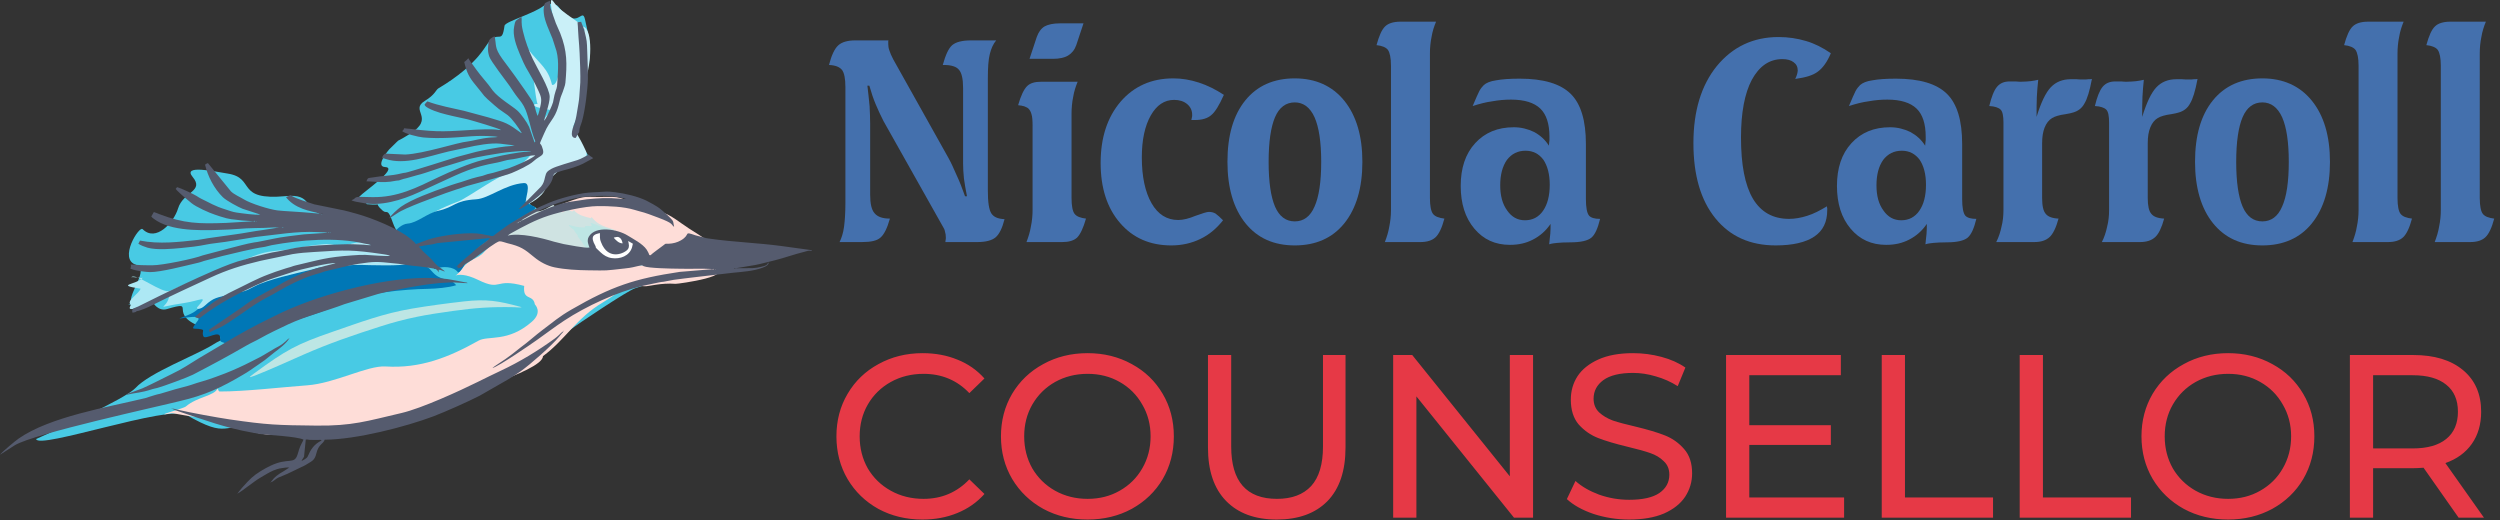 <svg width="269" height="56" viewBox="0 0 269 56" fill="none" xmlns="http://www.w3.org/2000/svg">
<rect x="0" y="0" width="269" height="56" fill="#333333" stroke="none"/>
<path d="M92.014 4.346H95.606C95.576 4.376 95.576 4.436 95.576 4.496C95.576 4.556 95.576 4.646 95.576 4.737C95.576 4.947 95.606 5.187 95.696 5.428C95.785 5.699 95.905 5.999 96.115 6.39L102.071 17.029C102.341 17.51 102.61 18.111 102.91 18.803C103.239 19.494 103.538 20.275 103.838 21.117H104.047C103.897 20.426 103.808 19.764 103.718 19.193C103.658 18.622 103.628 18.051 103.628 17.54V9.455C103.628 8.494 103.478 7.832 103.179 7.502C102.909 7.171 102.371 6.991 101.562 6.991H101.443C101.742 5.909 102.071 5.187 102.46 4.857C102.85 4.526 103.508 4.346 104.496 4.346H107.19C106.861 4.737 106.651 5.218 106.502 5.819C106.352 6.42 106.292 7.291 106.292 8.403V20.515C106.292 21.748 106.412 22.589 106.681 22.98C106.951 23.371 107.4 23.551 108.088 23.581C107.849 24.543 107.519 25.204 107.13 25.535C106.741 25.865 106.082 26.046 105.155 26.046H101.712C101.742 25.986 101.742 25.925 101.742 25.835C101.772 25.775 101.772 25.685 101.772 25.535C101.772 25.324 101.742 25.114 101.682 24.934C101.652 24.723 101.562 24.543 101.443 24.363L95.067 13.032C94.768 12.461 94.498 11.86 94.229 11.229C93.959 10.597 93.75 9.936 93.54 9.215H93.331C93.421 9.996 93.51 10.748 93.57 11.439C93.6 12.13 93.63 12.761 93.63 13.332V20.966C93.63 21.928 93.78 22.589 94.109 22.95C94.438 23.341 94.977 23.521 95.755 23.521C95.456 24.573 95.127 25.234 94.737 25.565C94.378 25.895 93.72 26.046 92.762 26.046H90.337C90.547 25.625 90.726 25.084 90.816 24.423C90.906 23.761 90.966 22.89 90.966 21.778V9.395C90.966 8.463 90.846 7.862 90.607 7.532C90.337 7.201 89.888 7.021 89.2 6.991C89.469 5.939 89.799 5.247 90.188 4.887C90.577 4.526 91.206 4.346 92.014 4.346L92.014 4.346Z" fill="#4470AD"/>
<path d="M112.034 8.794H115.955C115.746 9.305 115.566 9.846 115.476 10.417C115.356 10.988 115.297 11.62 115.297 12.251V21.297C115.297 22.169 115.416 22.74 115.626 23.01C115.835 23.281 116.254 23.461 116.853 23.521C116.554 24.573 116.225 25.234 115.895 25.565C115.536 25.895 114.997 26.046 114.309 26.046H110.448C110.657 25.505 110.837 24.934 110.926 24.363C111.046 23.792 111.106 23.191 111.106 22.59V13.543C111.106 12.972 111.076 12.551 110.986 12.281C110.926 12.04 110.807 11.83 110.657 11.68C110.567 11.589 110.418 11.529 110.208 11.439C110.028 11.379 109.819 11.349 109.55 11.319C109.849 10.267 110.178 9.606 110.507 9.275C110.837 8.944 111.346 8.794 112.034 8.794ZM114.039 2.513H116.584L115.806 4.857C115.626 5.368 115.327 5.729 114.937 5.969C114.548 6.209 113.98 6.33 113.291 6.33H110.777L111.555 3.985C111.735 3.474 112.004 3.084 112.393 2.843C112.782 2.633 113.321 2.513 114.039 2.513Z" fill="#4470AD"/>
<path d="M131.69 10.207C131.181 11.349 130.732 12.07 130.313 12.401C129.924 12.732 129.355 12.912 128.607 12.912H128.188C128.218 12.822 128.218 12.732 128.248 12.641C128.278 12.551 128.278 12.461 128.278 12.371C128.278 11.89 128.098 11.499 127.739 11.199C127.38 10.898 126.901 10.748 126.332 10.748C125.284 10.748 124.446 11.319 123.818 12.431C123.189 13.543 122.86 15.046 122.86 16.939C122.86 19.013 123.219 20.666 123.907 21.868C124.596 23.07 125.554 23.672 126.781 23.672C127.29 23.672 127.918 23.521 128.637 23.221C129.385 22.95 129.864 22.8 130.074 22.8C130.343 22.8 130.583 22.86 130.792 22.98C131.002 23.131 131.271 23.371 131.6 23.702C130.912 24.573 130.104 25.265 129.146 25.715C128.218 26.166 127.17 26.407 126.033 26.407C123.728 26.407 121.902 25.595 120.525 24.002C119.118 22.379 118.429 20.215 118.429 17.54C118.429 14.805 119.148 12.611 120.585 10.928C122.022 9.275 123.907 8.434 126.242 8.434C127.17 8.434 128.068 8.584 128.996 8.884C129.924 9.185 130.822 9.636 131.69 10.207V10.207Z" fill="#4470AD"/>
<path d="M139.318 11.018C138.36 11.018 137.642 11.559 137.192 12.611C136.744 13.663 136.504 15.256 136.504 17.42C136.504 19.584 136.743 21.177 137.192 22.229C137.641 23.281 138.36 23.822 139.318 23.822C140.276 23.822 140.994 23.281 141.443 22.229C141.922 21.177 142.162 19.554 142.162 17.42C142.162 15.286 141.922 13.693 141.443 12.611C140.964 11.559 140.246 11.018 139.318 11.018ZM139.318 8.434C141.563 8.434 143.359 9.245 144.646 10.838C145.933 12.431 146.592 14.625 146.592 17.42C146.592 20.215 145.933 22.439 144.646 24.032C143.359 25.625 141.563 26.407 139.318 26.407C137.073 26.407 135.307 25.625 134.02 24.032C132.732 22.439 132.074 20.215 132.074 17.42C132.074 14.595 132.703 12.401 133.99 10.808C135.277 9.215 137.073 8.433 139.318 8.433V8.434Z" fill="#4470AD"/>
<path d="M150.687 2.332H154.519C154.309 2.843 154.13 3.384 154.04 3.955C153.92 4.526 153.86 5.127 153.86 5.759V21.297C153.86 22.169 153.98 22.74 154.189 23.01C154.399 23.281 154.818 23.461 155.417 23.521C155.147 24.543 154.818 25.204 154.459 25.535C154.1 25.866 153.561 26.046 152.842 26.046H149.011C149.221 25.505 149.4 24.934 149.49 24.363C149.61 23.792 149.67 23.191 149.67 22.589V7.081C149.67 6.239 149.55 5.668 149.34 5.368C149.131 5.097 148.712 4.917 148.113 4.857C148.383 3.865 148.682 3.174 149.041 2.843C149.37 2.513 149.939 2.332 150.687 2.332Z" fill="#4470AD"/>
<path d="M161.423 19.945C161.423 21.057 161.663 21.958 162.172 22.65C162.651 23.341 163.279 23.702 164.087 23.702C164.896 23.702 165.554 23.371 166.033 22.68C166.512 21.988 166.752 21.057 166.752 19.885C166.752 18.743 166.512 17.841 166.063 17.18C165.584 16.549 164.956 16.218 164.147 16.218C163.309 16.218 162.651 16.549 162.142 17.21C161.663 17.901 161.423 18.803 161.423 19.945ZM166.841 24.092C166.332 24.844 165.704 25.385 164.956 25.775C164.207 26.166 163.399 26.346 162.471 26.346C160.885 26.346 159.627 25.775 158.64 24.603C157.652 23.431 157.173 21.898 157.173 20.005C157.173 18.081 157.682 16.549 158.729 15.406C159.777 14.264 161.154 13.693 162.89 13.693C163.668 13.693 164.387 13.874 165.075 14.204C165.734 14.565 166.273 15.046 166.662 15.677C166.692 15.406 166.692 15.196 166.722 15.076C166.722 14.926 166.722 14.806 166.722 14.715C166.722 13.333 166.392 12.311 165.734 11.68C165.075 11.049 164.028 10.718 162.591 10.718C161.902 10.718 161.244 10.778 160.586 10.898C159.897 10.988 159.208 11.169 158.46 11.409C158.789 10.628 159.029 10.087 159.179 9.786C159.328 9.516 159.508 9.305 159.658 9.155C159.927 8.915 160.346 8.734 160.975 8.644C161.603 8.524 162.471 8.464 163.519 8.464C166.063 8.464 167.889 9.005 168.997 10.087C170.104 11.169 170.643 12.972 170.643 15.497V21.418C170.643 22.349 170.763 22.92 170.972 23.191C171.182 23.431 171.571 23.552 172.17 23.552C171.93 24.543 171.631 25.235 171.242 25.565C170.853 25.896 170.104 26.076 168.967 26.076C168.338 26.076 167.889 26.106 167.56 26.136C167.26 26.166 166.961 26.197 166.692 26.287C166.722 25.896 166.782 25.505 166.812 25.145C166.842 24.754 166.842 24.423 166.842 24.093L166.841 24.092Z" fill="#4470AD"/>
<path d="M196.999 5.729C196.61 6.66 196.131 7.322 195.592 7.712C195.083 8.103 194.275 8.343 193.168 8.494C193.257 8.283 193.347 8.103 193.377 7.953C193.407 7.802 193.437 7.682 193.437 7.592C193.437 7.201 193.287 6.901 192.988 6.69C192.719 6.48 192.299 6.36 191.791 6.36C190.384 6.36 189.306 7.111 188.498 8.584C187.72 10.056 187.331 12.13 187.331 14.805C187.331 17.721 187.75 19.915 188.618 21.387C189.486 22.83 190.773 23.551 192.509 23.551C193.138 23.551 193.796 23.431 194.455 23.221C195.143 23.01 195.832 22.649 196.58 22.198C196.58 22.259 196.58 22.319 196.61 22.409C196.61 22.499 196.61 22.589 196.61 22.619C196.61 23.881 196.161 24.813 195.233 25.445C194.305 26.076 192.898 26.406 191.072 26.406C188.318 26.406 186.163 25.445 184.577 23.491C182.99 21.537 182.212 18.832 182.212 15.406C182.212 11.95 183.05 9.185 184.726 7.111C186.433 5.037 188.648 3.985 191.372 3.985C192.419 3.985 193.377 4.135 194.305 4.406C195.233 4.676 196.131 5.127 196.999 5.728V5.729Z" fill="#4470AD"/>
<path d="M201.908 19.945C201.908 21.057 202.147 21.958 202.656 22.65C203.135 23.341 203.764 23.702 204.572 23.702C205.38 23.702 206.039 23.371 206.518 22.68C206.997 21.988 207.236 21.057 207.236 19.885C207.236 18.743 206.997 17.841 206.548 17.18C206.069 16.549 205.44 16.218 204.632 16.218C203.794 16.218 203.135 16.549 202.626 17.21C202.147 17.901 201.908 18.803 201.908 19.945ZM207.326 24.092C206.817 24.844 206.188 25.385 205.44 25.775C204.692 26.166 203.883 26.346 202.955 26.346C201.369 26.346 200.112 25.775 199.124 24.603C198.136 23.431 197.657 21.898 197.657 20.005C197.657 18.081 198.166 16.549 199.214 15.406C200.262 14.264 201.639 13.693 203.375 13.693C204.153 13.693 204.871 13.874 205.56 14.204C206.218 14.565 206.757 15.046 207.146 15.677C207.176 15.406 207.176 15.196 207.206 15.076C207.206 14.926 207.206 14.806 207.206 14.715C207.206 13.333 206.877 12.311 206.218 11.68C205.56 11.049 204.512 10.718 203.076 10.718C202.387 10.718 201.728 10.778 201.07 10.898C200.381 10.988 199.693 11.169 198.945 11.409C199.274 10.628 199.513 10.087 199.663 9.786C199.813 9.516 199.992 9.305 200.142 9.155C200.412 8.915 200.83 8.734 201.459 8.644C202.088 8.524 202.956 8.464 204.003 8.464C206.548 8.464 208.374 9.005 209.481 10.087C210.589 11.169 211.128 12.972 211.128 15.497V21.418C211.128 22.349 211.247 22.92 211.457 23.191C211.666 23.431 212.055 23.552 212.654 23.552C212.415 24.543 212.115 25.235 211.726 25.565C211.337 25.896 210.589 26.076 209.451 26.076C208.822 26.076 208.374 26.106 208.044 26.136C207.745 26.166 207.446 26.197 207.176 26.287C207.206 25.896 207.266 25.505 207.296 25.145C207.326 24.754 207.326 24.423 207.326 24.093V24.092Z" fill="#4470AD"/>
<path d="M219.314 8.584C219.254 9.155 219.194 9.756 219.164 10.417C219.134 11.079 219.134 11.8 219.134 12.581C219.613 11.018 220.122 9.966 220.661 9.395C221.199 8.824 221.918 8.524 222.816 8.524C222.936 8.524 223.145 8.524 223.415 8.524C223.714 8.554 223.953 8.554 224.103 8.554C224.372 8.554 224.552 8.554 224.702 8.524C224.851 8.524 224.971 8.524 225.091 8.494C224.851 9.786 224.582 10.658 224.283 11.139C224.013 11.649 223.594 11.95 223.085 12.1C222.906 12.16 222.636 12.22 222.277 12.281C221.589 12.371 221.11 12.521 220.81 12.701C220.451 12.912 220.182 13.272 220.002 13.723C219.823 14.174 219.733 14.715 219.733 15.406V21.297C219.733 22.139 219.852 22.71 220.122 23.01C220.361 23.311 220.81 23.491 221.499 23.521C221.229 24.513 220.9 25.174 220.541 25.505C220.152 25.866 219.613 26.046 218.895 26.046H214.794C215.063 25.535 215.243 24.964 215.362 24.393C215.512 23.822 215.572 23.221 215.572 22.59V13.182C215.572 12.491 215.482 12.01 215.272 11.8C215.063 11.589 214.644 11.439 214.045 11.409C214.285 10.417 214.554 9.726 214.883 9.335C215.213 8.944 215.662 8.764 216.23 8.764C216.41 8.764 216.619 8.764 216.889 8.764C217.158 8.794 217.368 8.794 217.458 8.794C217.817 8.794 218.146 8.764 218.475 8.734C218.775 8.704 219.044 8.644 219.314 8.584Z" fill="#4470AD"/>
<path d="M230.678 8.584C230.619 9.155 230.559 9.756 230.529 10.417C230.499 11.079 230.499 11.8 230.499 12.581C230.978 11.018 231.486 9.966 232.025 9.395C232.564 8.824 233.282 8.524 234.18 8.524C234.3 8.524 234.51 8.524 234.779 8.524C235.078 8.554 235.318 8.554 235.468 8.554C235.737 8.554 235.917 8.554 236.066 8.524C236.216 8.524 236.336 8.524 236.455 8.494C236.216 9.786 235.946 10.658 235.647 11.139C235.378 11.649 234.959 11.95 234.45 12.1C234.27 12.16 234.001 12.22 233.642 12.281C232.953 12.371 232.474 12.521 232.175 12.701C231.816 12.912 231.546 13.272 231.367 13.723C231.187 14.174 231.097 14.715 231.097 15.406V21.297C231.097 22.139 231.217 22.71 231.486 23.01C231.726 23.311 232.175 23.491 232.863 23.521C232.594 24.513 232.265 25.174 231.906 25.505C231.516 25.866 230.978 26.046 230.259 26.046H226.158C226.428 25.535 226.607 24.964 226.727 24.393C226.877 23.822 226.937 23.221 226.937 22.59V13.182C226.937 12.491 226.847 12.01 226.637 11.8C226.428 11.589 226.009 11.439 225.41 11.409C225.649 10.417 225.919 9.726 226.248 9.335C226.577 8.944 227.026 8.764 227.595 8.764C227.775 8.764 227.984 8.764 228.253 8.764C228.523 8.794 228.733 8.794 228.822 8.794C229.181 8.794 229.511 8.764 229.84 8.734C230.139 8.704 230.409 8.644 230.678 8.584Z" fill="#4470AD"/>
<path d="M243.43 11.018C242.472 11.018 241.753 11.559 241.304 12.611C240.855 13.663 240.616 15.256 240.616 17.42C240.616 19.584 240.855 21.177 241.304 22.229C241.753 23.281 242.472 23.822 243.43 23.822C244.387 23.822 245.106 23.281 245.555 22.229C246.034 21.177 246.273 19.554 246.273 17.42C246.273 15.286 246.034 13.693 245.555 12.611C245.076 11.559 244.358 11.018 243.43 11.018ZM243.43 8.434C245.675 8.434 247.471 9.245 248.758 10.838C250.045 12.431 250.704 14.625 250.704 17.42C250.704 20.215 250.045 22.439 248.758 24.032C247.471 25.625 245.675 26.407 243.43 26.407C241.185 26.407 239.419 25.625 238.131 24.032C236.844 22.439 236.186 20.215 236.186 17.42C236.186 14.595 236.815 12.401 238.102 10.808C239.389 9.215 241.185 8.433 243.43 8.433V8.434Z" fill="#4470AD"/>
<path d="M254.799 2.332H258.631C258.421 2.843 258.242 3.384 258.152 3.955C258.032 4.526 257.972 5.127 257.972 5.759V21.297C257.972 22.169 258.092 22.74 258.301 23.01C258.511 23.281 258.93 23.461 259.529 23.521C259.259 24.543 258.93 25.204 258.571 25.535C258.212 25.866 257.673 26.046 256.954 26.046H253.123C253.333 25.505 253.512 24.934 253.602 24.363C253.722 23.792 253.782 23.191 253.782 22.589V7.081C253.782 6.239 253.662 5.668 253.452 5.368C253.243 5.097 252.824 4.917 252.225 4.857C252.495 3.865 252.794 3.174 253.153 2.843C253.482 2.513 254.051 2.332 254.799 2.332Z" fill="#4470AD"/>
<path d="M263.649 2.332H267.481C267.271 2.843 267.092 3.384 267.002 3.955C266.882 4.526 266.822 5.127 266.822 5.759V21.297C266.822 22.169 266.942 22.74 267.151 23.01C267.361 23.281 267.78 23.461 268.379 23.521C268.109 24.543 267.78 25.204 267.421 25.535C267.062 25.866 266.523 26.046 265.804 26.046H261.973C262.183 25.505 262.362 24.934 262.452 24.363C262.572 23.792 262.632 23.191 262.632 22.589V7.081C262.632 6.239 262.512 5.668 262.302 5.368C262.093 5.097 261.674 4.917 261.075 4.857C261.345 3.865 261.644 3.174 262.003 2.843C262.332 2.513 262.901 2.332 263.649 2.332Z" fill="#4470AD"/>
<path fill-rule="evenodd" clip-rule="evenodd" d="M79.157 28.865C78.957 27.162 69.65 30.628 68.359 31.01C67.554 31.248 61.956 35.013 61.396 35.451C56.955 38.924 45.431 45.301 40.079 45.847C34.238 46.442 34.016 46.076 28.199 45.775C23.783 45.547 24.686 47.281 20.045 44.641C18.136 43.555 4.099 48.397 3.886 47.241C5.736 46.399 13.5 42.925 14.577 41.749C16.095 40.09 21.1 38.221 22.902 37.091C25.216 35.641 24.447 37.273 25.553 34.821C26.289 33.19 26.939 34.221 28.07 32.221C28.736 31.041 38.992 28.492 41.092 27.724C43.442 26.865 47.072 27.351 50.509 25.647C52.544 24.638 53.91 25.987 56.056 26.242C58.481 26.531 58.996 27.254 62.307 27.283C66.104 27.317 66.875 27.317 70.397 27.026C71.728 26.916 82.006 26.964 82.086 27.477C81.775 27.623 82.575 27.774 80.94 28.097C80.683 28.148 79.133 28.663 79.157 28.865L79.157 28.865Z" fill="#48CAE4"/>
<path fill-rule="evenodd" clip-rule="evenodd" d="M76.41 25.689C76.061 26.086 76.082 25.81 75.245 25.293C71.63 23.062 73.071 23.309 68.518 21.985C66.941 21.526 67.153 21.132 65.279 21.182C62.829 21.246 63.206 20.928 60.8 21.833C57.446 23.095 54.279 24.717 51.446 26.892C50.474 27.639 51.934 26.628 52.112 26.585C53.936 26.139 55.581 26.213 57.311 27.003C57.684 27.173 59.97 28.114 60.245 28.144C62.065 28.338 62.686 28.556 64.461 28.314C66.163 28.083 67.965 28.384 69.926 28.241C70.76 28.18 74.581 27.886 75.176 27.067C75.53 26.578 75.832 26.649 76.088 25.991C76.115 25.922 76.37 25.734 76.41 25.689V25.689Z" fill="#FEDDD8"/>
<path fill-rule="evenodd" clip-rule="evenodd" d="M64.863 24.886C64.627 24.851 63.671 25.213 63.664 25.556C63.66 25.71 63.606 25.695 63.632 26.001C63.657 26.301 63.805 27.048 64.093 27.157C64.192 27.195 64.505 27.541 64.739 27.629C65.033 27.74 65.057 27.979 65.508 28.013C66.433 28.084 67.299 28.267 68.036 27.521C68.173 27.381 68.535 26.229 68.201 26.026C67.89 25.838 67.664 25.683 67.367 25.479C67.186 25.355 66.091 25.166 65.749 25.057C65.61 25.014 64.92 24.894 64.863 24.886Z" fill="white"/>
<path fill-rule="evenodd" clip-rule="evenodd" d="M58.976 0.168C58.237 1.301 54.361 2.243 54.286 2.775C53.97 5.047 53.615 2.899 52.268 4.981C51.016 6.916 49.105 8.351 47.166 9.511C46.905 9.667 46.81 10.191 45.737 10.839C43.984 11.897 46.955 12.649 44.036 14.451C42.117 15.637 43.48 14.55 41.87 16.083C41.861 16.092 40.295 17.923 41.443 17.976C42.956 18.046 39.086 20.67 38.694 21.134C38.301 21.6 38.79 20.753 39.467 21.973C41.534 22.165 39.969 21.61 41.174 22.661C41.667 23.09 41.685 22.26 42.276 23.977C42.948 25.929 44.343 25.49 40.665 25.148C33.114 24.449 38.325 24.145 34.622 23.052C32.686 22.48 33.602 20.831 30.771 21.101C25.282 21.625 27.556 19.162 24.516 18.68C23.05 18.447 19.607 17.687 20.725 19.033C22.024 20.599 19.707 20.622 19.16 22.427C18.696 23.96 16.768 26.088 15.344 24.654C14.975 24.282 12.707 27.882 14.637 28.494C16.137 28.97 13.791 31.438 14.091 32.703C12.825 33.006 16.366 32.498 16.465 32.505C16.461 32.633 17.062 33.523 17.949 33.26C21.442 32.227 17.721 33.816 21.93 35.279C24.83 36.286 23.274 35.551 23.834 36.685C24.267 36.582 24.073 35.962 25.109 35.602C27.671 34.713 26.935 32.364 34.491 30.857C37.405 30.276 39.961 30.409 43.361 29.682C44.558 29.427 47.63 30.224 47.966 29.432C48.431 28.333 49.517 28.149 50.428 27.237C50.245 27.045 52.85 25.02 53.846 24.84C53.87 24.835 54.947 24.045 56.252 23.674C56.923 23.483 58.735 22.706 57.271 22.147C56.343 21.793 58.328 20.427 58.37 19.872C58.553 17.403 64.405 17.779 63.05 16.375C60.88 14.127 62.666 13.896 62.576 10.823C62.438 6.089 64.416 8.289 62.937 2.051C62.62 0.711 62.123 3.484 60.058 0.689C59.816 0.362 58.751 0.515 58.977 0.168L58.976 0.168Z" fill="#48CAE4"/>
<path fill-rule="evenodd" clip-rule="evenodd" d="M23.427 41.783C23.06 42.626 21.258 42.663 19.99 43.741C19.706 43.982 16.148 44.897 18.417 44.47C18.73 44.412 20.801 45 22.178 44.855C22.845 44.785 27.818 47.329 30.219 46.677C30.228 46.683 32.561 47.171 32.809 46.945C33.168 46.62 36.866 46.663 38.751 45.85C40.774 44.976 43.032 45.583 45.796 43.97C47.713 42.852 58.389 40.046 58.425 38.321C60.85 36.534 61.998 34.24 64.881 32.53C66.627 31.495 67.166 30.647 69.399 30.8C69.787 30.827 71.095 30.419 72.698 30.539C72.955 30.558 79.779 29.62 76.301 28.743L76.057 28.681C74.507 28.582 71.735 27.956 70.559 28.39C69.35 28.836 60.034 28.309 59.289 27.95C57.009 26.85 54.706 24.169 52.067 27.134C51.355 27.935 50.567 27.724 49.547 29.106C48.506 30.519 48.679 28.769 51.453 30.12C54.053 31.386 53.112 29.863 56.405 30.764C56.229 32.426 57.355 31.599 57.55 32.747C57.555 32.777 58.426 33.568 57.226 34.62C54.66 36.868 52.522 36.077 51.488 36.657C48.257 38.468 45.224 39.666 41.487 39.432C39.532 39.31 36.046 41.242 33.063 41.46C30.367 41.658 26.364 42.127 23.681 42.125C23.499 42.125 23.54 42.062 23.427 41.784L23.427 41.783Z" fill="#FEDDD8"/>
<path fill-rule="evenodd" clip-rule="evenodd" d="M66.271 24.836C65.957 24.496 64.625 24.584 63.702 23.4C63.603 23.273 63.695 23.346 63.583 23.484C62.879 23.291 62.2 23.17 61.759 22.613C61.739 22.588 61.657 22.855 61.408 22.693C60.572 22.151 60.887 23.687 59.596 22.091C59.45 21.91 58.599 22.767 57.796 22.741C57.244 22.723 54.005 24.981 53.82 25.026C52.693 25.295 51.312 25.286 54.046 25.398C55.087 25.441 56.479 25.613 57.602 26.148C57.654 26.873 61.934 27.567 62.806 27.92C63.824 28.332 62.742 26.924 63.393 26.156C63.939 25.511 63.233 24.753 65.68 24.744C65.867 24.743 66.121 24.663 66.277 24.749L66.271 24.835V24.836Z" fill="#CFE3E2"/>
<path fill-rule="evenodd" clip-rule="evenodd" d="M48.938 30.514C48.113 29.823 47.425 30.325 46.426 29.142C45.371 27.892 44.696 29.067 42.558 27.966C42.184 27.774 38.806 27.506 38.483 27.642C38.966 27.686 34.961 27.753 34.482 27.922C33.7 28.197 30.201 29.224 29.744 29.29C28.178 29.516 29.961 29.406 28.48 29.748C24.952 30.564 27.524 30.145 25.365 30.913C23.129 31.708 23.87 31.414 22.241 32.554C20.858 33.521 21.201 33.548 19.638 34.13C18.263 34.642 22.01 33.542 21.269 34.517C20.378 35.689 20.804 35.235 21.688 35.442C22.043 35.525 21.692 35.675 21.875 36.17C22.062 36.674 23.767 35.322 23.691 36.434C23.652 37.003 24.065 36.658 24.462 37.14C24.687 37.412 25.947 36.95 26.11 36.879C28.308 35.92 27.585 35.733 30.377 34.889C32.793 34.158 34.535 33.651 36.838 32.627C39.366 31.502 43.293 31.138 46.07 31.078C46.918 31.059 48.248 30.957 49.091 30.686C49.089 30.683 48.732 30.342 48.937 30.514L48.938 30.514Z" fill="#0077B6"/>
<path fill-rule="evenodd" clip-rule="evenodd" d="M42.882 27.305C42.523 26.548 41.492 26.852 40.502 26.549C39.692 26.301 40.827 26.815 40.018 26.406C38.191 25.481 37.465 26.843 35.809 26.329C34.889 26.043 31.767 26.769 30.775 26.88C29.288 27.046 28.487 26.996 26.645 27.823C24.68 28.707 19.989 30.491 18.297 31.296C17.493 31.679 14.555 29.274 14.127 29.839C14.281 29.743 15.185 29.977 15.367 29.885C14.732 30.632 12.274 30.633 15.121 31.061C15.01 31.568 13.523 32.385 14.075 32.786C14.081 32.926 13.414 33.66 15.178 32.952C15.975 32.632 15.95 32.868 16.814 32.313C17.548 31.843 17.784 31.923 18.232 31.688C18.084 33.382 16.128 33.149 19.776 32.611C21.609 32.34 22.477 31.661 21.246 33.027C21.022 33.276 21.518 33.372 22.042 32.888C23.041 31.964 23.32 32.052 24.794 31.671C26.496 31.232 26.131 31.488 27.403 30.811C28.721 30.109 31.899 29.394 33.348 29.053C34.704 28.735 33.843 28.802 35.334 28.722C36.943 28.637 37.41 28.476 39.052 28.51C39.07 28.511 43.838 28.673 43.651 28.358C43.28 27.73 43.215 28.431 43.113 27.495C43.113 27.493 42.738 27.001 42.882 27.305V27.305Z" fill="#ADE8F4"/>
<path fill-rule="evenodd" clip-rule="evenodd" d="M66.028 24.712C65.494 24.722 64.537 24.36 64.088 24.14C64.033 24.112 63.471 23.917 63.552 24.03C63.928 24.562 63.272 24.201 62.941 24.346C62.967 24.499 63.058 24.463 62.652 24.468C61.696 24.478 60.81 23.901 61.4 24.467C61.783 24.834 61.627 24.489 61.898 24.998C61.94 25.078 62.179 25.29 62.169 25.353C62.029 25.393 62.601 25.922 62.725 26.225C62.868 26.575 63.523 26.974 63.778 26.991C63.839 25.861 63.138 25.006 64.958 25.014C65.219 25.015 65.859 24.931 66.09 24.828L66.028 24.712L66.028 24.712Z" fill="#BDE6E4"/>
<path fill-rule="evenodd" clip-rule="evenodd" d="M62.733 2.864C63.87 3.115 63.589 7.151 62.999 8.472C62.766 8.992 63.133 9.861 62.55 11.462C61.333 14.806 61.375 12.592 63.045 16.252C63.431 17.097 62.416 17.233 61.199 17.722C60.137 18.149 58.909 19.336 58.64 20.391C58.485 21.002 56.906 22.172 56.503 21.918C55.479 21.274 50.33 21.477 49.194 22.042C44.737 24.262 45.445 23.14 49.334 21.67C50.261 21.32 54.139 18.53 54.644 18.75C54.926 18.553 57.909 16.474 57.053 16.24C57.331 16.232 58.618 16.099 57.97 15.578C56.704 14.561 58.074 14.037 58.526 12.938C59.077 11.602 60.474 12.121 58.137 11.619C57.039 11.383 57.507 11.129 57.849 11.203C57.587 10.666 57.352 6.948 56.786 5.244C58.113 6.968 58.96 7.286 59.397 9.132C59.994 9.267 60.116 7.617 60.538 6.674C60.631 6.466 58.5 -1.39 59.581 0.216C60.51 1.595 63.085 2.564 62.905 3.394L62.733 2.864V2.864Z" fill="#CAF0F8"/>
<path fill-rule="evenodd" clip-rule="evenodd" d="M56.688 21.625C56.611 21.547 56.141 21.601 57.45 22.221C58.132 22.544 56.018 23.238 55.396 23.875C54.336 24.957 51.849 25.989 51.085 27.139C50.808 27.557 50.493 27.65 50.23 27.881C50.363 27.879 49.466 29.561 49.262 29.281C48.804 28.652 47.612 28.65 46.996 28.878C46.472 29.071 47.006 28.903 46.202 28.228C45.217 27.4 45.221 26.722 44.313 26.33C43.547 26 43.168 24.947 42.579 24.888C42.552 24.776 43.223 24.104 43.863 24.058C44.884 23.985 45.965 22.944 47.101 22.693C49.023 22.268 48.828 21.591 51.236 21.444C52.605 21.36 54.337 19.837 56.363 19.697C57.289 19.633 56.402 21.617 56.623 21.699L56.688 21.625L56.688 21.625Z" fill="#0077B6"/>
<path fill-rule="evenodd" clip-rule="evenodd" d="M79.157 28.865C79.056 28.83 79.249 28.787 79.054 28.849C78.955 28.88 79.013 28.864 78.969 28.91L79.157 28.865ZM76.954 29.004C77.011 28.929 77.038 28.995 76.934 28.92H76.785L76.647 28.966C76.703 28.998 76.614 29.024 76.814 28.976L76.954 29.004H76.954ZM66.116 25.548C66.038 25.501 66.199 25.468 65.993 25.526L66.065 25.614C66.306 25.878 66.596 26.188 66.996 26.186C66.927 25.896 66.866 25.728 66.711 25.602C66.534 25.458 66.424 25.474 66.116 25.548ZM64.546 25.075C64.281 25.139 64.057 25.195 63.909 25.326C63.633 25.572 63.851 26.065 63.991 26.311C64.297 26.848 63.79 26.362 64.607 27.136C64.953 27.463 65.329 27.698 65.823 27.771C66.724 27.904 67.731 27.546 68.008 26.61C68.049 26.472 68.064 26.349 68.097 26.222L67.592 25.933C67.68 26.346 67.734 26.561 67.558 26.815C67.285 27.209 65.458 28.15 64.669 26.052C64.594 25.855 64.566 25.781 64.554 25.564C64.541 25.336 64.568 25.278 64.546 25.075V25.075ZM41.976 27.527L42.08 27.559L41.976 27.527ZM67.46 21.437L67.564 21.469L67.46 21.437ZM67.355 21.412L67.46 21.437L67.355 21.412ZM55.855 23.83L55.824 23.868L55.721 23.895L55.664 23.956C55.582 24.014 55.566 23.977 55.652 24.022L55.726 23.941L55.829 23.928L55.913 23.847C56.139 23.793 55.996 23.831 56.039 23.767L55.855 23.83V23.83ZM67.355 21.412L67.052 21.317C65.513 20.993 64.754 21.051 63.178 21.156C61.264 21.283 58.878 22.186 57.219 23.046C57.001 23.159 56.838 23.27 56.615 23.398C56.495 23.467 56.425 23.5 56.307 23.571L56.039 23.767C56.257 23.71 56.969 23.299 57.273 23.16C57.686 22.971 58.149 22.754 58.592 22.565C59.351 22.243 60.718 21.761 61.617 21.672L63.119 21.448C64.447 21.32 65.34 21.255 66.656 21.373C66.854 21.391 67.158 21.442 67.355 21.412ZM40.113 26.376L40.102 26.393C40.103 26.392 40.119 26.38 40.113 26.376ZM39.914 26.374L40.018 26.406L39.914 26.374ZM35.534 25.083C35.592 25.014 35.611 25.069 35.517 25.011L35.42 25.02L35.275 25.035C35.341 25.068 35.234 25.081 35.428 25.052L35.534 25.083ZM30.463 24.443C30.401 24.404 30.224 24.575 30.392 24.486C30.431 24.465 30.562 24.503 30.463 24.443ZM35.051 23.047L35.04 23.064C35.041 23.063 35.057 23.051 35.051 23.047ZM34.899 23.034L34.888 23.051C34.889 23.05 34.905 23.037 34.899 23.034ZM34.7 23.031L34.804 23.064L34.7 23.031ZM34.547 23.018C34.611 23.054 34.477 23.085 34.7 23.031C34.636 22.995 34.771 22.965 34.547 23.018ZM34.442 22.993L34.547 23.018L34.442 22.993ZM27.539 23.844C27.653 23.779 27.673 23.807 27.534 23.796L27.419 23.753L27.282 23.806C27.34 23.839 27.226 23.87 27.441 23.819L27.54 23.844H27.539ZM28.005 23.085L28.11 23.117L28.005 23.085ZM34.442 22.993C34.073 22.8 32.248 22.705 31.071 21.553C31.054 21.536 30.881 21.353 30.871 21.339C30.775 21.215 30.729 21.244 30.921 21.145C30.963 21.124 31.246 21.018 31.288 21.004C31.506 21.207 32.137 21.409 32.512 21.559L33.815 21.987L36.133 22.46C36.316 22.49 36.412 22.528 36.595 22.557C37.135 22.643 37.849 22.859 38.404 23.011C39.991 23.446 42.867 24.603 44.097 25.637C44.266 25.78 44.659 26.082 44.756 26.263C45.153 26.159 45.738 25.828 46.78 25.58C48.106 25.265 50.515 24.936 51.837 25.187C53.345 25.473 52.877 25.494 53.437 25.101C53.699 24.916 53.904 24.768 54.158 24.579C54.897 24.028 54.94 24.041 55.679 23.585C56.911 22.825 57.71 22.389 59.082 21.82C60.228 21.345 62.042 20.848 63.319 20.727C63.682 20.693 63.959 20.69 64.317 20.67C65.285 20.615 65.25 20.568 66.231 20.69C67.237 20.814 68.609 21.133 69.538 21.58C69.859 21.734 70.673 22.19 70.957 22.407C71.212 22.602 72.391 23.596 72.436 23.866C72.467 24.045 72.488 24.206 72.536 24.412C72.154 24.137 72.558 24.063 70.787 23.404C70.115 23.153 69.492 22.9 68.792 22.731C68.607 22.686 68.453 22.636 68.28 22.584C67.101 22.228 65.563 22.166 64.316 22.176C62.895 22.188 60.391 22.756 58.992 23.214C57.604 23.668 56.337 24.35 55.097 25.038C55.005 25.089 54.962 25.114 54.858 25.172L54.625 25.351C55.976 25.028 58.235 25.591 59.602 26.004L60.647 26.262C61.156 26.338 62.896 26.72 63.426 26.639C63.365 26.403 63.087 25.935 63.357 25.468C64.071 24.237 66.477 24.679 67.518 25.331C68.145 25.724 69.145 26.216 69.586 26.867C69.661 26.978 69.835 27.309 69.867 27.443C69.972 27.625 69.997 27.465 69.999 27.462C70.162 27.282 71.143 26.58 71.381 26.396C71.701 26.148 71.537 26.246 71.944 26.228C72.427 26.206 72.87 26.089 73.26 25.865C74.383 25.221 73.463 24.851 74.829 25.32L76.005 25.626C76.14 25.651 76.264 25.666 76.409 25.687C78.677 26.023 81.599 26.138 84.075 26.47L87.183 26.898C87.395 26.947 87.27 26.865 87.36 27.003C86.954 26.915 86.912 27.014 86.444 27.122C85.688 27.296 84.164 27.82 83.375 28.006C82.68 28.169 81.901 28.397 81.212 28.523L79.156 28.864L80.971 28.851C81.352 28.831 81.528 28.794 81.949 28.696C82.432 28.583 82.52 28.53 82.681 28.221C82.707 28.396 82.721 28.314 82.646 28.441C82.544 28.616 82.22 28.745 82.061 28.805C81.06 29.178 79.913 29.243 78.859 29.349L74.624 29.843C73.935 29.939 73.177 30.002 72.494 30.11C72.103 30.172 71.798 30.254 71.405 30.315C71.211 30.345 71.13 30.331 70.876 30.393L69.171 30.752C66.364 31.422 63.072 32.946 60.734 34.483C59.703 35.16 58.764 35.883 57.759 36.593C57.069 37.081 53.782 39.345 52.987 39.607C53.11 39.435 54.359 38.695 54.846 38.298C54.959 38.207 55.029 38.168 55.142 38.078L56.029 37.377C56.758 36.856 57.676 36.025 58.362 35.515C59.563 34.623 60.107 34.105 61.497 33.302C65.822 30.803 68.285 29.982 73.14 29.254L76.647 28.965C76.636 28.961 76.615 28.946 76.612 28.957L76.463 28.938C75.673 28.895 74.655 28.931 73.864 28.922C73.563 28.919 73.224 28.915 72.908 28.911C72.235 28.904 69.742 28.864 69.261 28.642C69.042 28.541 69.172 28.51 68.859 28.578C68.097 28.743 68.095 28.791 67.225 28.887C64.965 29.136 65.545 29.113 63.291 29.085C62.086 29.069 60.848 29.006 59.674 28.767C58.895 28.608 58.102 28.188 57.491 27.68C56.414 26.785 56.038 26.517 54.604 26.171C54.377 26.116 53.968 25.956 53.764 25.964C53.423 25.979 51.9 27.166 51.534 27.429C51.28 27.612 51.083 27.784 50.815 27.951C50.552 28.115 50.276 28.274 50.033 28.435C49.596 28.723 50.077 28.682 49.205 28.89C49.266 28.796 49.271 28.784 49.301 28.668C49.2 28.718 49.202 28.73 49.077 28.771C49.205 28.466 50.574 27.396 50.828 27.154C51.119 26.876 51.411 26.645 51.743 26.389C51.92 26.252 52.616 25.812 52.7 25.611L47.068 26.157C46.897 26.193 46.72 26.247 46.548 26.285C46.305 26.34 46.28 26.309 46.069 26.348C45.701 26.416 45.409 26.456 45.07 26.537C45.915 27.504 45.752 27.205 46.436 27.909C46.846 28.332 46.906 28.525 47.425 28.847L47.888 29.205C47.626 29.198 47.48 29.019 47.198 29.021L47.218 29.315C47.16 29.196 47.086 29.104 46.994 29.026C46.871 28.924 46.835 28.925 46.673 28.896C46.422 28.851 46.163 28.813 45.906 28.773C45.415 28.698 44.894 28.64 44.371 28.593C43.867 28.548 43.384 28.439 42.855 28.381C42.31 28.322 41.823 28.273 41.266 28.224C40.727 28.177 40.195 28.173 39.608 28.245C37.903 28.453 37.519 28.591 35.863 28.986C35.548 29.061 35.18 29.131 34.875 29.222C34.671 29.283 34.689 29.311 34.465 29.372C32.994 29.768 32.118 30.172 30.801 30.854C30.327 31.099 29.899 31.391 29.409 31.646C27.002 32.9 26.842 33.229 24.776 34.585C23.51 35.415 23.783 35.145 22.563 35.756L22.496 35.472L25.475 33.445C26.421 32.832 26.505 32.63 27.724 31.935L29.415 31.005C30.419 30.436 30.799 30.199 31.947 29.669C33.214 29.083 34.49 28.716 36.105 28.33C35.646 28.172 31.898 29.113 31.656 29.207L29.565 29.889C28.83 30.126 28.209 30.378 27.572 30.673C25.636 31.567 23.419 32.732 21.742 34.04C21.626 34.13 21.492 34.254 21.39 34.252C21.332 34.251 21.252 34.214 21.195 34.194C21.024 34.135 21.108 34.203 20.976 34.09C22.244 32.973 23.597 32.004 25.184 31.252C26.509 30.624 27.521 30.029 28.939 29.503C29.382 29.338 29.915 29.135 30.354 29.007C30.641 28.923 30.775 28.854 31.047 28.79C31.37 28.714 31.466 28.638 31.787 28.563C34.428 27.943 35.166 27.669 37.912 27.478C38.393 27.445 38.86 27.41 39.309 27.425C39.83 27.441 41.603 27.606 41.975 27.526C41.811 27.439 41.425 27.38 41.239 27.353C37.941 26.872 37.234 26.881 33.759 27.117C32.834 27.18 32.406 27.199 31.495 27.34L28.043 28.062C26.014 28.547 24.474 29.02 22.668 29.858C20.506 30.862 18.528 31.759 16.395 32.831C16.007 33.026 15.167 33.427 14.672 33.488L14.278 33.602L14.248 33.354C14.244 33.183 14.523 33.137 14.87 32.977L17.041 31.901C18.038 31.428 18.977 30.955 19.978 30.493C21.469 29.804 24.613 28.319 26.228 27.948C26.561 27.872 26.703 27.782 27.061 27.698C27.779 27.53 29.319 27.119 29.857 27.066L31.692 26.691C33.16 26.415 35.288 26.346 36.752 26.293C37.784 26.255 38.188 26.289 39.137 26.33C39.385 26.34 39.686 26.407 39.913 26.372C39.722 26.272 39.481 26.272 39.246 26.216C36.138 25.484 32.334 25.815 29.234 26.381C28.948 26.433 28.629 26.551 28.346 26.586C27.354 26.708 24.882 27.322 23.898 27.556C23.283 27.703 22.814 27.867 22.169 28.019C21.834 28.097 21.694 28.186 21.335 28.269C20.013 28.578 17.258 29.296 16.141 29.279C15.851 29.274 15.683 29.242 15.418 29.215C14.922 29.165 14.451 29.072 14.036 28.916C14.073 28.772 14.104 28.645 14.076 28.458L15.197 28.528C15.596 28.545 16.008 28.539 16.391 28.544C17.461 28.556 20.974 27.818 21.814 27.478L24.552 26.752C25.408 26.548 26.535 26.209 27.371 26.081C27.6 26.046 27.749 26.04 28.043 25.968L29.418 25.689C30.053 25.532 32.105 25.278 32.718 25.215L35.227 25.049C35.185 25.032 35.199 25.032 35.125 25.02C35.023 25.004 35.087 25.014 34.971 25.009C34.856 25.004 34.756 25 34.658 24.996C34.443 24.988 34.28 24.981 34.072 24.97C31.95 24.858 29.656 25.269 27.617 25.485C27.172 25.532 26.692 25.646 26.282 25.698L24.235 26.026C23.652 26.119 22.736 26.201 22.213 26.313C21.328 26.502 20.402 26.598 19.539 26.682C18.506 26.782 16.872 26.932 15.867 26.65C15.624 26.581 15.043 26.364 14.887 26.219L15.066 25.886C17.136 26.3 19.264 26.035 21.361 25.805C21.726 25.765 22.025 25.676 22.391 25.63L25.29 25.221C26.157 25.108 27.379 24.862 28.309 24.748L30.264 24.44C29.988 24.505 29.642 24.468 29.358 24.478C29.004 24.491 28.749 24.514 28.408 24.522C27.81 24.535 27.178 24.542 26.532 24.57C25.925 24.596 25.228 24.675 24.607 24.699C22.341 24.785 18.91 24.994 16.904 23.781C16.748 23.687 16.353 23.429 16.28 23.293L16.552 22.817C16.794 22.885 16.907 22.951 17.121 23.032C19.825 24.063 21.361 24.093 24.322 23.985L27.282 23.806L26.048 23.723C24.904 23.566 24.86 23.663 23.67 23.282C23.479 23.221 23.312 23.157 23.138 23.103C22.514 22.906 21.096 22.263 20.609 21.86C20.317 21.618 20.029 21.38 19.733 21.129C19.582 21.001 18.975 20.455 18.904 20.322L19.058 20.135C19.442 20.235 20.813 20.873 21.161 21.091C21.317 21.189 21.471 21.298 21.63 21.373C22.649 21.857 23.057 22.162 24.284 22.543C24.686 22.668 25.004 22.805 25.448 22.869C25.954 22.942 27.575 23.177 28.005 23.084L26.098 22.463C25.666 22.293 24.37 21.606 23.974 21.215C23.033 20.284 22.365 18.994 22.063 17.721C22.155 17.647 22.229 17.595 22.37 17.548L24.843 20.584C25.172 20.921 25.863 21.218 26.238 21.45C26.973 21.904 28.978 22.532 29.844 22.638C30.547 22.724 31.81 22.767 32.61 22.838L34.442 22.992V22.993ZM55.451 15.628L55.44 15.646C55.441 15.645 55.456 15.632 55.451 15.628ZM58.527 13.098L58.516 13.115C58.517 13.114 58.533 13.101 58.527 13.098ZM56.232 16.252C55.848 16.261 55.55 16.297 55.141 16.33C54.13 16.412 53.805 16.495 52.862 16.643C52.254 16.739 50.546 17.042 49.918 17.286L48.217 17.807C47.399 18.009 45.842 18.626 44.885 18.85L43.723 19.179C43.516 19.228 43.325 19.264 43.135 19.342C42.834 19.466 42.866 19.399 42.595 19.449C42.102 19.54 41.914 19.574 41.464 19.59C41.071 19.605 40.789 19.579 40.436 19.566C40.11 19.554 39.748 19.506 39.428 19.507C39.594 19.06 39.643 19.179 40.125 19.09C41.217 18.889 42.016 18.945 43.154 18.666C43.359 18.616 43.462 18.597 43.653 18.578C43.915 18.553 49.038 16.932 49.15 16.892L51.246 16.334C51.961 16.163 53.675 15.831 54.362 15.767C54.659 15.739 55.097 15.713 55.356 15.651C55.345 15.647 55.325 15.63 55.322 15.641L53.828 15.461C52.857 15.348 51.216 15.643 50.196 15.887C49.503 16.052 48.96 16.132 48.257 16.3C46.044 16.829 43.561 17.789 41.502 17.107C41.377 17.066 41.252 17.012 41.121 17.008C41.127 16.801 41.322 16.56 41.493 16.531L43.601 16.628C45.629 16.539 49.189 15.333 50.322 15.222C50.797 15.175 51.764 14.879 52.749 14.799C53.003 14.778 53.323 14.785 53.55 14.736C53.539 14.732 53.519 14.716 53.516 14.726L53.26 14.686C51.187 14.511 50.213 14.755 48.153 14.834C47.282 14.867 46.398 14.868 45.532 14.789C45 14.741 43.573 14.389 43.264 14.102C43.408 14.024 43.44 13.935 43.491 13.799C43.671 13.838 43.893 13.836 44.095 13.861C47.379 14.266 48.03 14.131 51.305 13.947C51.794 13.92 52.791 13.89 53.28 13.934C53.494 13.953 53.744 14 53.922 13.999C53.696 13.806 50.868 12.986 50.336 12.845L48.675 12.477C47.8 12.27 46.891 12.059 46.097 11.642C45.937 11.558 45.768 11.452 45.676 11.282C45.729 11.157 45.877 11.004 45.985 10.909C47.254 11.383 48.617 11.616 49.936 11.926L52.552 12.633C54.492 13.206 54.607 13.239 56.101 14.326L56.193 14.412C56.159 14.15 56.208 14.379 56.127 14.292C55.791 13.731 55.126 12.784 54.627 12.391C54.449 12.251 54.312 12.185 54.15 12.057C53.97 11.916 53.837 11.85 53.673 11.723C53.501 11.589 53.393 11.495 53.222 11.345C51.738 10.048 52.404 10.627 51.163 9.139C50.484 8.325 50.219 7.809 49.949 6.67C50.076 6.601 50.304 6.366 50.399 6.263C50.547 6.562 50.625 6.617 50.796 6.859C51.584 7.975 51.742 8.13 52.571 9.135C52.723 9.32 52.859 9.538 53.009 9.729C53.661 10.56 55.106 11.404 55.657 11.89C56.057 12.243 56.704 13.15 56.936 13.664L57.517 15.335C57.66 15.166 57.568 15.19 57.495 14.986C57.438 14.831 57.421 14.701 57.359 14.546C57.201 14.15 56.875 12.603 56.548 11.81C56.319 11.254 56.031 10.898 55.708 10.498C55.376 10.088 55.12 9.654 54.81 9.213C54.406 8.638 52.807 6.595 52.641 6.074C52.523 5.703 52.493 5.434 52.513 5.153C52.567 4.405 52.512 4.247 53.215 3.895C53.448 4.875 53.154 5.086 54.048 6.332C54.496 6.956 54.978 7.562 55.429 8.203C55.805 8.738 57.192 10.658 57.386 11.098C57.486 11.325 57.558 11.512 57.616 11.77C57.689 12.09 57.765 12.19 57.831 12.467C57.975 12.297 58.134 11.504 58.185 11.235C58.298 10.637 58.211 10.357 57.929 9.754C57.728 9.323 57.501 8.864 57.279 8.46C56.566 7.161 56.609 7.437 55.945 5.857C55.572 4.971 55.114 3.792 55.329 2.823C55.368 2.646 55.408 2.335 55.524 2.219C55.573 2.169 56.043 1.837 56.099 1.809C56.199 2.278 56.018 2.31 56.269 3.364C56.528 4.451 56.869 5.369 57.328 6.35C57.752 7.258 59.149 9.538 59.147 10.42C59.145 11.258 58.55 12.671 58.551 12.993C58.817 12.706 59.448 11.257 59.505 11.004C59.568 10.727 59.598 10.49 59.664 10.216C59.876 9.343 59.93 9.749 59.981 8.679C60.035 7.537 60.188 6.218 59.734 5.044C59.64 4.799 59.543 4.392 59.444 4.143C59.145 3.39 58.593 2.266 58.518 1.45C58.48 1.042 58.482 0.925 58.556 0.587C58.626 0.265 58.634 0.345 59.167 0.078C59.226 0.474 59.119 0.628 59.383 1.296C59.547 1.71 59.645 2.08 59.81 2.498C59.961 2.881 60.139 3.218 60.278 3.568C61.05 5.513 61.015 6.884 60.84 8.888C60.82 9.112 60.775 9.215 60.712 9.413C60.601 9.762 60.515 10.004 60.376 10.334C60.18 10.799 60.125 11.753 59.533 12.673C59.113 13.327 58.916 13.513 58.55 14.361C57.91 15.841 58.1 15.211 58.307 15.749C58.73 16.846 58.173 16.638 57.423 17.332C56.921 17.795 55.732 18.33 55.066 18.614C54.471 18.869 51.124 19.779 50.276 20.006C49.904 20.106 49.529 20.275 49.124 20.383L47.989 20.769C46.859 21.196 43.609 22.336 42.73 22.958L41.868 23.513C41.97 23.24 42.83 22.464 43.143 22.246C44.315 21.43 46.593 20.607 48.024 20.105C48.374 19.983 48.792 19.823 49.12 19.735C49.853 19.54 50.589 19.23 51.343 19.054C51.531 19.01 51.724 18.968 51.91 18.921C52.171 18.855 52.198 18.802 52.459 18.736C52.662 18.685 52.872 18.644 53.075 18.593L54.754 18.099C55.481 17.825 56.858 17.267 57.487 16.807L57.57 16.737C57.575 16.732 57.587 16.721 57.595 16.712C56.769 16.716 55.772 17.084 54.908 17.169C54.482 17.21 53.945 17.41 53.507 17.49C50.859 17.973 49.786 18.512 47.339 19.641C46.568 19.997 45.871 20.319 45.1 20.675C43.238 21.535 40.902 22.25 38.898 21.812C38.613 21.75 38.001 21.689 37.823 21.537C38.374 21.356 38.006 21.171 38.882 21.184C39.267 21.19 39.657 21.203 40.03 21.21C42.784 21.262 44.804 20.206 47.185 19.063C48.395 18.482 50.617 17.532 51.904 17.225C52.359 17.116 52.813 17.007 53.268 16.899C54.123 16.694 55.754 16.376 56.583 16.334C57.788 16.274 56.721 16.24 56.232 16.252V16.252ZM32.901 47.3L32.716 49.12C32.625 49.357 32.471 49.443 32.453 49.602C32.651 49.503 33.022 49.316 33.107 49.12C33.422 48.383 33.758 47.817 34.611 47.391C34.487 47.284 34.402 47.336 34.202 47.338L33.323 47.331C33.144 47.314 33.075 47.274 32.901 47.3ZM60.64 35.634C60.587 35.76 60.498 35.823 60.405 35.932C60.318 36.035 60.254 36.115 60.163 36.226C59.324 37.241 57.048 39.218 56.052 39.93C55.615 40.243 55.144 40.53 54.651 40.837L51.641 42.562C50.475 43.171 47.84 44.346 46.605 44.809C43.646 45.919 38.353 47.295 34.941 47.312C34.758 47.805 34.282 47.786 34.044 48.772C33.846 49.592 33.554 49.604 32.819 50.07L30.95 50.97C30.667 51.11 30.265 51.244 29.977 51.376C29.623 51.537 29.465 51.804 29.121 51.894C29.54 51.307 29.915 51.047 30.553 50.684C30.776 50.557 30.898 50.434 31.132 50.317C30.963 50.258 30.466 50.353 30.294 50.374C29.978 50.414 29.65 50.526 29.416 50.626C28.884 50.854 28.512 51.117 28.035 51.385C27.371 51.758 25.852 53 25.579 53.09C25.645 52.912 26.47 51.999 26.653 51.82C26.8 51.676 26.906 51.562 27.056 51.424C27.581 50.941 28.401 50.452 29.108 50.114C31.052 49.184 31.683 50.057 32.031 48.858C32.13 48.516 32.246 48.119 32.413 47.804C32.492 47.654 32.6 47.456 32.655 47.309C32.026 46.96 28.891 46.82 27.972 46.7C27.654 46.64 27.382 46.59 27.07 46.535C24.344 46.057 21.943 45.182 19.332 44.299C19.15 44.238 18.621 44.067 18.496 43.96C18.685 43.959 18.911 44.035 19.105 44.081C20.426 44.395 23.401 44.936 24.684 45.124C28.829 45.731 29.865 45.748 34.025 45.795C37.924 45.839 39.467 45.31 43.204 44.44C45.385 43.932 49.458 42.058 51.376 41.109C52.23 40.686 53.035 40.289 53.894 39.885C55.937 38.924 57.852 37.765 59.669 36.443C59.833 36.324 60.009 36.176 60.141 36.05C60.29 35.908 60.43 35.739 60.641 35.634L60.64 35.634ZM50.324 30.469C49.764 30.472 49.097 30.369 48.365 30.392C46.953 30.436 45.424 30.67 44.024 30.927C43.62 31.001 43.257 31.06 42.883 31.151L41.697 31.383C41.384 31.458 41.071 31.535 40.757 31.608L37.082 32.721C35.17 33.448 32.876 34.034 31.053 34.878C30.252 35.249 28.742 35.975 28.023 36.391C27.555 36.661 27.044 36.877 26.575 37.147C24.455 38.37 22.92 39.193 20.754 40.319C20.239 40.586 17.616 41.557 16.929 41.742C16.764 41.787 16.574 41.814 16.413 41.867C15.088 42.302 14.728 42.217 13.625 42.481C13.675 42.409 13.659 42.409 13.756 42.361L15.313 41.791C16.549 41.233 17.314 40.81 18.481 40.244C19.045 39.97 19.533 39.712 20.009 39.415C20.484 39.119 20.92 38.842 21.404 38.545L24.335 36.81C25.564 36.055 27.57 34.957 28.872 34.335C29.373 34.096 29.91 33.813 30.436 33.57C34.941 31.488 41.956 29.707 46.688 29.919C47.206 29.942 48.054 29.984 48.547 30.095C48.737 30.138 48.956 30.174 49.161 30.205L50.021 30.373C50.181 30.404 50.215 30.374 50.324 30.468L50.324 30.469ZM31.113 36.406C30.918 36.872 29.961 37.598 29.55 37.898L28.471 38.762C27.955 39.138 27.455 39.458 26.935 39.828C26.646 40.032 26.424 40.158 26.127 40.335C23.801 41.714 22.047 42.529 19.349 43.157C17.237 43.7 3.706 46.634 1.601 47.904L0 48.929C0.219 48.622 1.664 47.426 2.007 47.188C5.384 44.836 11.574 43.819 15.633 42.836C15.906 42.729 16.381 42.613 16.669 42.509C16.835 42.449 17.051 42.412 17.227 42.37L18.898 41.872C19.206 41.771 20.139 41.567 20.568 41.413C21.441 41.1 22.191 40.947 23.218 40.553C23.584 40.412 23.869 40.318 24.235 40.173C25.123 39.825 26.175 39.35 27.017 38.911C27.333 38.747 27.599 38.622 27.914 38.458C28.504 38.152 29.021 37.792 29.59 37.479C29.929 37.293 30.128 37.205 30.421 36.986C30.541 36.895 30.645 36.809 30.754 36.708C30.887 36.584 30.94 36.493 31.113 36.406H31.113ZM62.534 2.344C62.6 2.598 62.794 2.928 62.904 3.394C63.152 4.439 63.149 4.387 63.187 5.538C63.211 6.298 63.275 7.729 63.258 8.472C63.232 9.649 62.959 11.904 62.611 13.095C62.519 13.409 62.364 13.705 62.34 14.012C62.307 14.434 62.312 14.115 62.085 14.577C62.017 14.715 62.041 14.728 61.934 14.845C61.125 14.848 61.757 13.473 61.847 13.182C61.978 12.759 62.068 12.222 62.133 11.783C62.206 11.299 62.302 10.88 62.335 10.364L62.441 8.854C62.468 8.234 62.402 6.254 62.366 5.688C62.333 5.176 62.305 4.597 62.25 4.041C62.222 3.76 62.218 3.517 62.198 3.221C62.179 2.951 62.178 2.638 62.142 2.398C62.346 2.349 62.364 2.381 62.534 2.345V2.344ZM63.828 17.018L62.72 17.622C62.216 17.878 61.264 18.182 60.659 18.323C60.345 18.396 60.246 18.463 59.965 18.539C58.986 18.803 60.399 19.246 57.399 21.546C56.993 21.857 56.267 22.415 55.794 22.528C55.802 22.519 55.813 22.496 55.82 22.504L58.216 20.076C58.503 19.718 58.548 19.479 58.655 19.018C58.765 18.538 58.886 18.42 59.349 18.158C59.814 17.894 61.496 17.43 62.137 17.221C62.597 17.071 62.951 16.83 63.34 16.635C63.535 16.858 63.643 16.845 63.828 17.017V17.018ZM14.672 33.489C14.611 33.569 14.778 33.513 14.503 33.598C14.447 33.616 14.329 33.635 14.264 33.651C14.207 33.412 14.2 33.477 14.248 33.355L14.278 33.603L14.672 33.489V33.489ZM76.934 28.92L76.954 29.004L76.813 28.976L76.785 28.92H76.934V28.92ZM70 27.462C69.997 27.466 69.972 27.626 69.868 27.444L70 27.462ZM27.539 23.844L27.441 23.819L27.418 23.753L27.534 23.796L27.539 23.844ZM66.065 25.614L65.993 25.526C66.199 25.468 66.037 25.501 66.116 25.548C66.036 25.567 66.047 25.541 66.065 25.614ZM35.516 25.011L35.533 25.083L35.427 25.052L35.419 25.02L35.516 25.011ZM56.1 14.326L56.127 14.292C56.208 14.378 56.159 14.15 56.193 14.412L56.101 14.326H56.1ZM55.913 23.847L55.828 23.928L55.824 23.868L55.854 23.83L55.913 23.847H55.913ZM55.652 24.022L55.664 23.956L55.721 23.895L55.726 23.941L55.652 24.022ZM31.113 36.406L31.102 36.359L31.166 36.385L31.113 36.406ZM18.496 43.96L18.449 43.971L18.475 43.907L18.496 43.96ZM29.121 51.894L29.132 51.941L29.068 51.915L29.121 51.894ZM60.64 35.634L60.629 35.587L60.693 35.613L60.64 35.634ZM25.579 53.09L25.59 53.137L25.526 53.111L25.579 53.09ZM49.077 28.772L48.998 28.848L49.077 28.772Z" fill="#555B6E"/>
<path fill-rule="evenodd" clip-rule="evenodd" d="M27.393 40.428C26.527 40.761 26.924 40.493 27.417 40.128C30.75 37.684 31.888 37.04 35.821 35.688C38.753 34.68 41.233 33.732 44.321 33.207C46.115 32.902 48.131 32.634 49.94 32.43C52.377 32.155 53.632 32.377 55.983 33.011C56.483 33.148 55.336 33.054 55.294 33.053C52.82 33.003 51.176 33.123 48.726 33.46C45.789 33.863 43.779 34.215 40.928 35.126C38.001 36.061 35.412 36.946 32.589 38.188C30.858 38.95 29.155 39.734 27.394 40.428H27.393Z" fill="#BDE6E4"/>
<path d="M99.252 55.902C97.502 55.902 95.918 55.519 94.501 54.752C93.1 53.969 92.001 52.902 91.201 51.552C90.4 50.185 90 48.651 90 46.951C90 45.251 90.4 43.726 91.201 42.376C92.001 41.009 93.109 39.942 94.525 39.175C95.943 38.392 97.526 38 99.276 38C100.643 38 101.894 38.233 103.027 38.7C104.16 39.15 105.127 39.825 105.927 40.725L104.302 42.3C102.986 40.917 101.344 40.225 99.377 40.225C98.076 40.225 96.901 40.517 95.851 41.1C94.8 41.684 93.976 42.492 93.375 43.526C92.792 44.542 92.5 45.684 92.5 46.951C92.5 48.218 92.792 49.368 93.375 50.402C93.976 51.418 94.8 52.218 95.851 52.802C96.901 53.385 98.076 53.677 99.377 53.677C101.327 53.677 102.969 52.977 104.302 51.577L105.927 53.152C105.127 54.052 104.152 54.735 103.002 55.202C101.868 55.669 100.618 55.902 99.252 55.902ZM117.028 55.902C115.261 55.902 113.67 55.519 112.253 54.752C110.837 53.969 109.719 52.894 108.903 51.527C108.103 50.16 107.703 48.635 107.703 46.951C107.703 45.268 108.103 43.742 108.903 42.376C109.719 41.009 110.837 39.942 112.253 39.175C113.67 38.392 115.261 38 117.028 38C118.779 38 120.363 38.392 121.779 39.175C123.196 39.942 124.305 41.009 125.105 42.376C125.905 43.726 126.305 45.251 126.305 46.951C126.305 48.651 125.905 50.185 125.105 51.552C124.305 52.902 123.196 53.969 121.779 54.752C120.363 55.519 118.779 55.902 117.028 55.902ZM117.028 53.677C118.312 53.677 119.462 53.385 120.479 52.802C121.513 52.218 122.321 51.418 122.905 50.402C123.505 49.368 123.804 48.218 123.804 46.951C123.804 45.684 123.505 44.542 122.905 43.526C122.321 42.492 121.513 41.684 120.479 41.1C119.462 40.517 118.312 40.225 117.028 40.225C115.745 40.225 114.578 40.517 113.528 41.1C112.495 41.684 111.678 42.492 111.078 43.526C110.495 44.542 110.203 45.684 110.203 46.951C110.203 48.218 110.495 49.368 111.078 50.402C111.678 51.418 112.495 52.218 113.528 52.802C114.578 53.385 115.745 53.677 117.028 53.677ZM137.378 55.902C135.044 55.902 133.227 55.236 131.927 53.902C130.626 52.569 129.977 50.652 129.977 48.151V38.2H132.477V48.051C132.477 51.802 134.119 53.677 137.402 53.677C139.003 53.677 140.227 53.219 141.078 52.302C141.928 51.368 142.353 49.952 142.353 48.051V38.2H144.778V48.151C144.778 50.668 144.128 52.593 142.828 53.927C141.528 55.244 139.711 55.902 137.378 55.902ZM164.957 38.2V55.702H162.906L152.405 42.651V55.702H149.905V38.2H151.955L162.457 51.252V38.2H164.957ZM175.296 55.902C173.978 55.902 172.703 55.702 171.47 55.302C170.253 54.886 169.295 54.352 168.595 53.702L169.52 51.752C170.186 52.352 171.037 52.843 172.071 53.227C173.12 53.594 174.195 53.777 175.296 53.777C176.745 53.777 177.829 53.535 178.546 53.052C179.262 52.552 179.621 51.893 179.621 51.077C179.621 50.477 179.421 49.993 179.021 49.626C178.638 49.243 178.155 48.951 177.571 48.751C177.005 48.551 176.196 48.326 175.145 48.076C173.829 47.76 172.762 47.443 171.945 47.126C171.145 46.809 170.453 46.326 169.87 45.676C169.303 45.009 169.02 44.117 169.02 43.001C169.02 42.067 169.262 41.225 169.745 40.475C170.244 39.725 170.995 39.125 171.996 38.675C172.995 38.225 174.238 38 175.721 38C176.754 38 177.77 38.133 178.772 38.4C179.771 38.667 180.629 39.05 181.347 39.55L180.522 41.55C179.788 41.084 179.004 40.734 178.17 40.5C177.338 40.25 176.521 40.125 175.721 40.125C174.304 40.125 173.237 40.384 172.52 40.9C171.82 41.417 171.47 42.084 171.47 42.901C171.47 43.501 171.67 43.992 172.071 44.376C172.471 44.742 172.962 45.034 173.546 45.251C174.146 45.451 174.954 45.668 175.971 45.901C177.287 46.218 178.346 46.534 179.146 46.851C179.946 47.168 180.629 47.651 181.197 48.301C181.78 48.951 182.072 49.827 182.072 50.927C182.072 51.843 181.822 52.685 181.321 53.452C180.821 54.202 180.062 54.802 179.047 55.252C178.03 55.685 176.779 55.902 175.296 55.902ZM198.425 53.527V55.702H185.724V38.2H198.075V40.375H188.225V45.751H197V47.876H188.225V53.527H198.425ZM202.474 38.2H204.975V53.527H214.451V55.702H202.474V38.2ZM217.319 38.2H219.82V53.527H229.297V55.702H217.319V38.2ZM239.749 55.902C237.982 55.902 236.39 55.519 234.974 54.752C233.557 53.969 232.439 52.894 231.623 51.527C230.823 50.16 230.423 48.635 230.423 46.951C230.423 45.268 230.823 43.742 231.623 42.376C232.439 41.009 233.557 39.942 234.974 39.175C236.39 38.392 237.982 38 239.749 38C241.499 38 243.083 38.392 244.499 39.175C245.916 39.942 247.025 41.009 247.825 42.376C248.625 43.726 249.025 45.251 249.025 46.951C249.025 48.651 248.625 50.185 247.825 51.552C247.025 52.902 245.916 53.969 244.499 54.752C243.083 55.519 241.499 55.902 239.749 55.902ZM239.749 53.677C241.032 53.677 242.182 53.385 243.199 52.802C244.233 52.218 245.041 51.418 245.625 50.402C246.225 49.368 246.525 48.218 246.525 46.951C246.525 45.684 246.225 44.542 245.625 43.526C245.041 42.492 244.233 41.684 243.199 41.1C242.182 40.517 241.032 40.225 239.749 40.225C238.465 40.225 237.298 40.517 236.249 41.1C235.215 41.684 234.398 42.492 233.798 43.526C233.215 44.542 232.923 45.684 232.923 46.951C232.923 48.218 233.215 49.368 233.798 50.402C234.398 51.418 235.215 52.218 236.249 52.802C237.298 53.385 238.465 53.677 239.749 53.677ZM264.548 55.702L260.773 50.327C260.305 50.36 259.939 50.377 259.673 50.377H255.347V55.702H252.847V38.2H259.673C261.939 38.2 263.723 38.742 265.023 39.825C266.324 40.909 266.973 42.401 266.973 44.301C266.973 45.651 266.64 46.801 265.974 47.751C265.307 48.701 264.357 49.393 263.123 49.827L267.274 55.702H264.548ZM259.598 48.251C261.182 48.251 262.39 47.91 263.223 47.226C264.056 46.543 264.473 45.568 264.473 44.301C264.473 43.034 264.056 42.067 263.223 41.4C262.39 40.717 261.182 40.375 259.598 40.375H255.347V48.251H259.598Z" fill="#E63946"/>
</svg>
